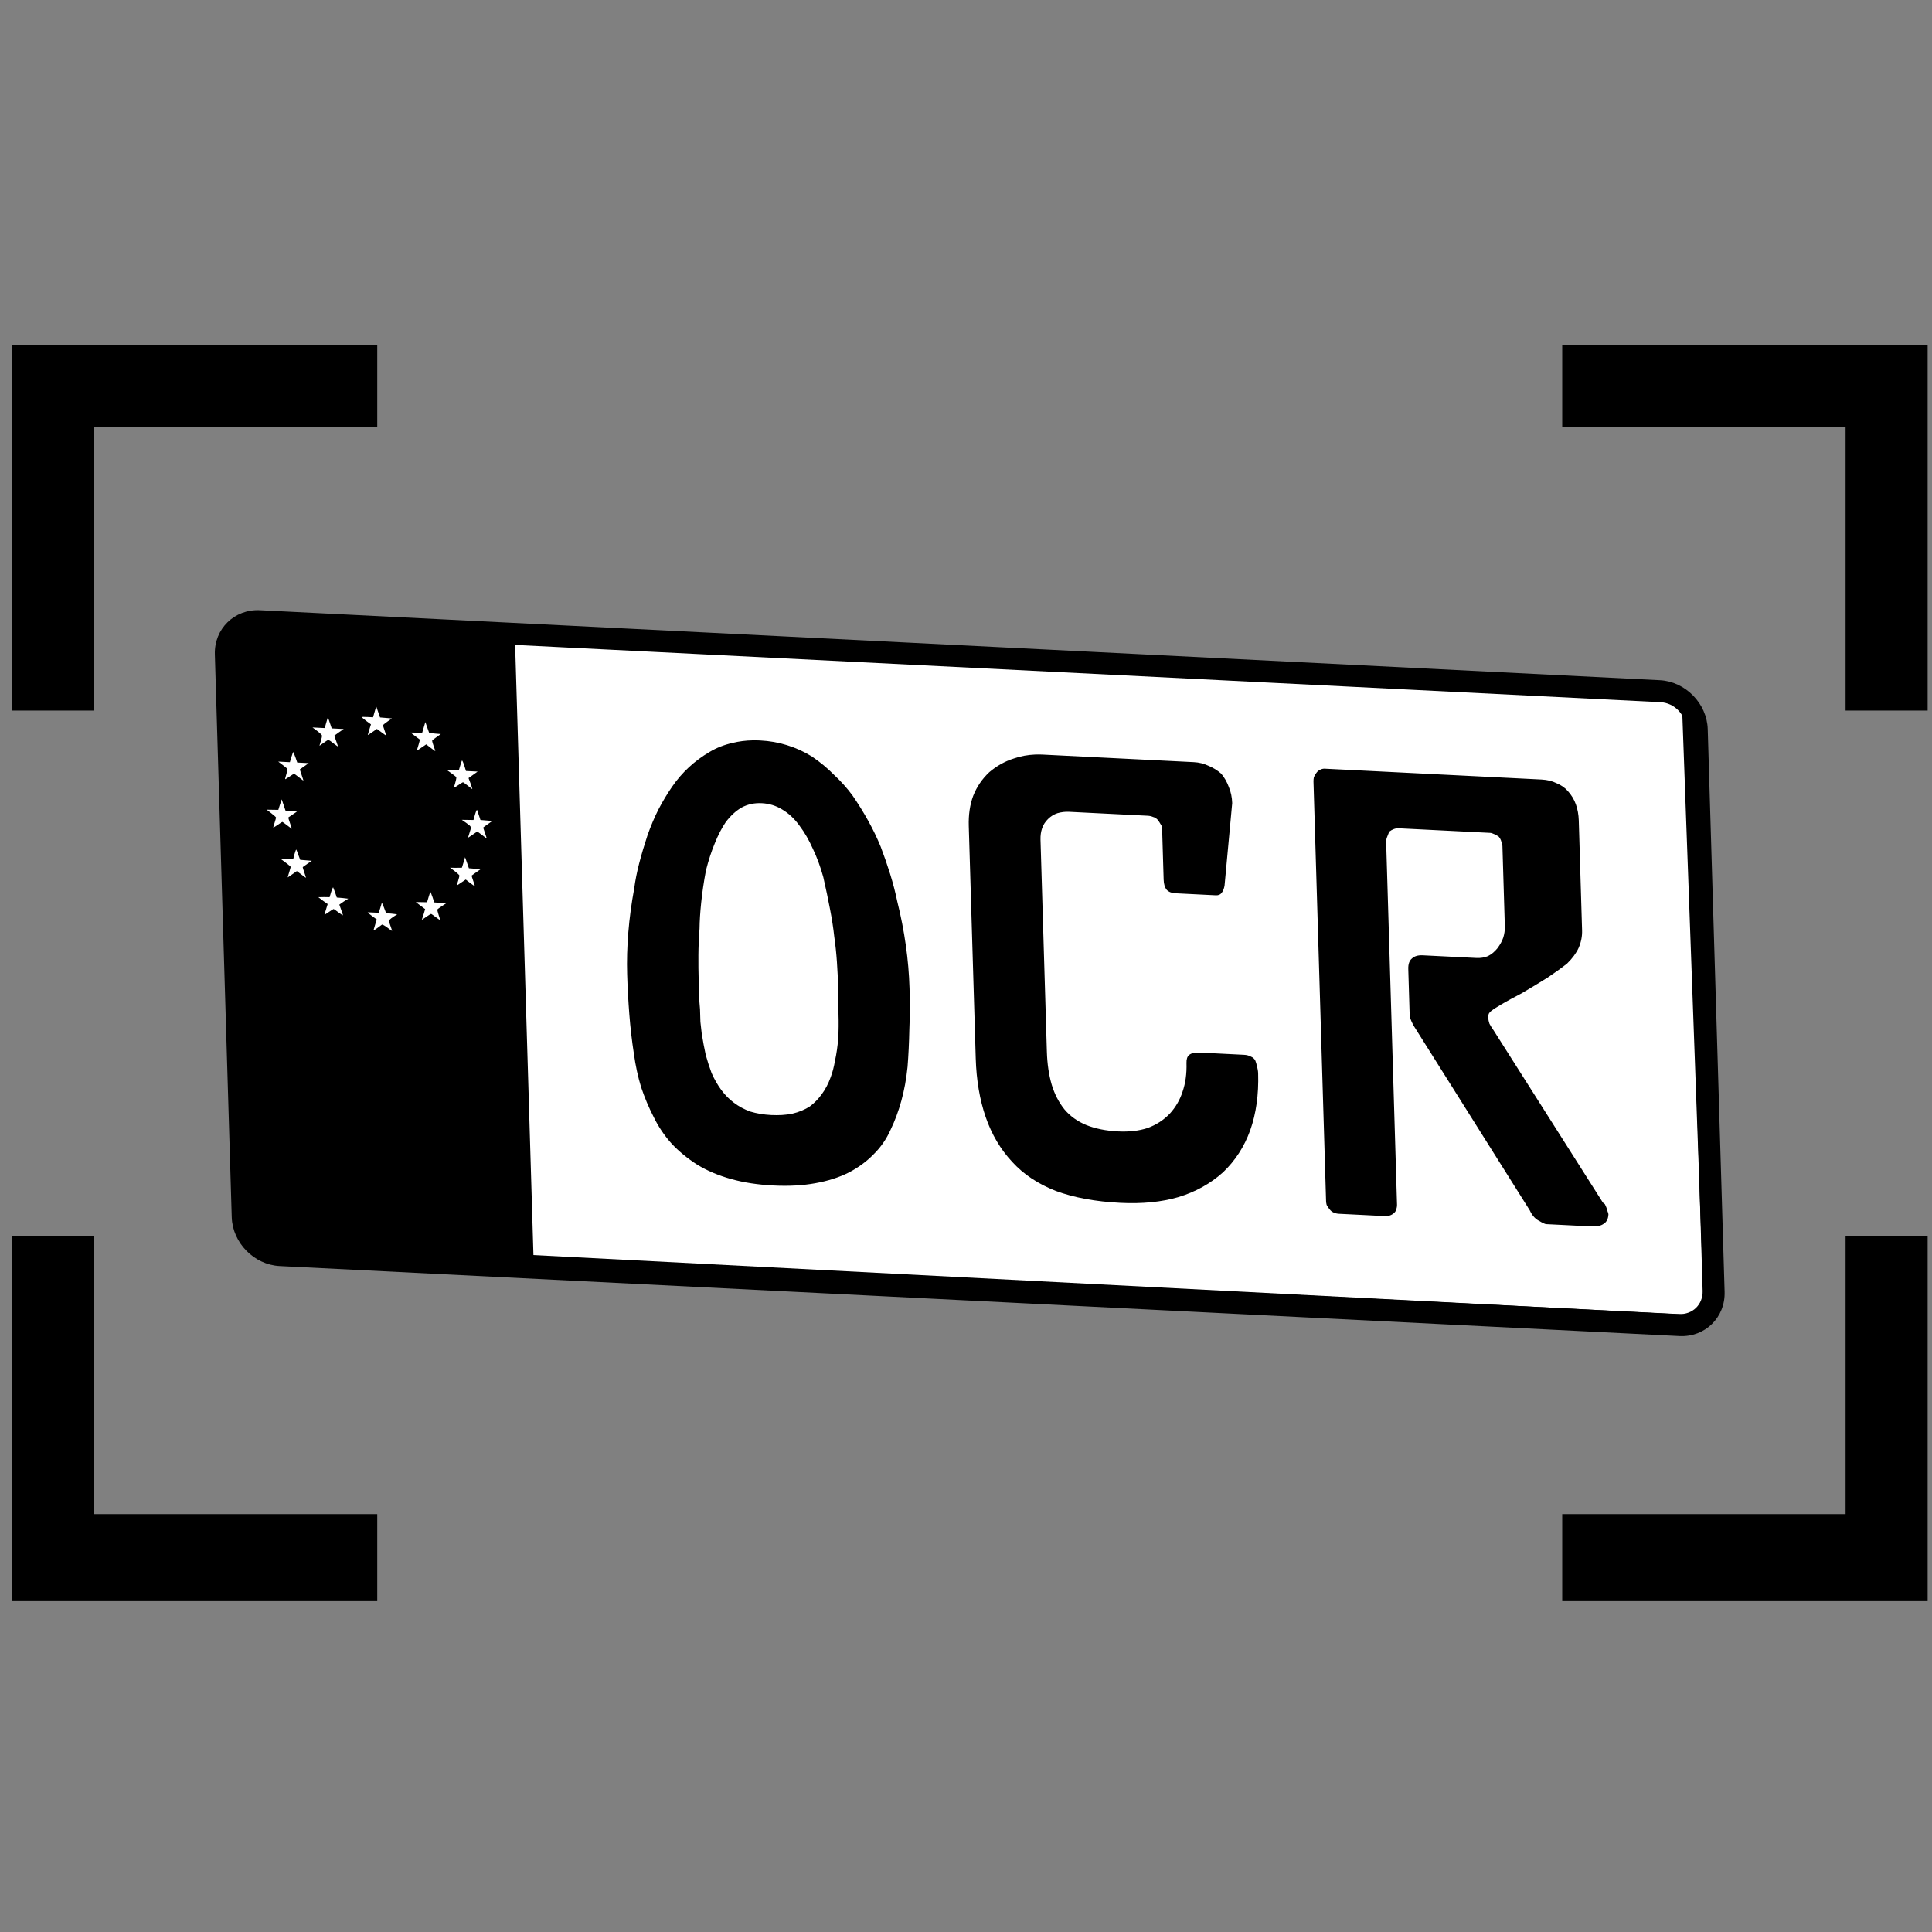 <?xml version="1.0" encoding="UTF-8" standalone="no"?>
<!-- Created with Inkscape (http://www.inkscape.org/) -->

<svg
   xmlns:dc="http://purl.org/dc/elements/1.1/"
   xmlns:cc="http://creativecommons.org/ns#"
   xmlns:rdf="http://www.w3.org/1999/02/22-rdf-syntax-ns#"
   xmlns:svg="http://www.w3.org/2000/svg"
   xmlns="http://www.w3.org/2000/svg"
   xmlns:xlink="http://www.w3.org/1999/xlink"
   xmlns:sodipodi="http://sodipodi.sourceforge.net/DTD/sodipodi-0.dtd"
   xmlns:inkscape="http://www.inkscape.org/namespaces/inkscape"
   width="125.082mm"
   height="125.082mm"
   viewBox="0 0 125.082 125.082"
   version="1.1"
   id="svg8"
   inkscape:export-filename="C:\Users\jherwig\Downloads\ALPR_1024.png"
   inkscape:export-xdpi="207.94"
   inkscape:export-ydpi="207.94"
   inkscape:version="0.92.1 r15371"
   sodipodi:docname="ALPR-scan.svg">
  <rect x="0" y="0" width="125.082" height="125.082" fill="#808080" stroke="none"/>
  <defs
     id="defs2">
    <linearGradient
       y2="57.636"
       x2="56.909"
       y1="98.909"
       x1="54.909"
       gradientTransform="matrix(8.139,0,0,8.209,43.863,-237.138)"
       gradientUnits="userSpaceOnUse"
       id="linearGradient3860"
       xlink:href="#linearGradient3802-1"
       inkscape:collect="always" />
    <linearGradient
       id="linearGradient3802-1"
       inkscape:collect="always">
      <stop
         id="stop3804-7"
         offset="0"
         style="stop-color:#2d2d2d;stop-opacity:1" />
      <stop
         id="stop3806-4"
         offset="1"
         style="stop-color:#b0b0b0;stop-opacity:1" />
    </linearGradient>
    <inkscape:perspective
       id="perspective2526"
       inkscape:persp3d-origin="405 : 180 : 1"
       inkscape:vp_z="810 : 270 : 1"
       inkscape:vp_y="0 : 1000 : 0"
       inkscape:vp_x="0 : 270 : 1"
       sodipodi:type="inkscape:persp3d" />
    <g
       id="s">
      <g
         id="c">
        <path
           inkscape:connector-curvature="0"
           transform="matrix(0.951,0.309,-0.309,0.951,0,-1)"
           d="M 0,0 0,1 0.5,1 0,0 z"
           id="t" />
        <use
           height="540"
           width="810"
           y="0"
           x="0"
           id="use2493"
           transform="scale(-1,1)"
           xlink:href="#t" />
      </g>
      <g
         id="a">
        <use
           height="540"
           width="810"
           y="0"
           x="0"
           id="use2496"
           transform="matrix(0.309,0.951,-0.951,0.309,0,0)"
           xlink:href="#c" />
        <use
           height="540"
           width="810"
           y="0"
           x="0"
           id="use2498"
           transform="matrix(-0.809,0.588,-0.588,-0.809,0,0)"
           xlink:href="#c" />
      </g>
      <use
         height="540"
         width="810"
         y="0"
         x="0"
         id="use2500"
         transform="scale(-1,1)"
         xlink:href="#a" />
    </g>
    <inkscape:perspective
       sodipodi:type="inkscape:persp3d"
       inkscape:vp_x="0 : 526.18109 : 1"
       inkscape:vp_y="0 : 1000 : 0"
       inkscape:vp_z="744.09448 : 526.18109 : 1"
       inkscape:persp3d-origin="372.04724 : 350.78739 : 1"
       id="perspective2592" />
    <inkscape:perspective
       sodipodi:type="inkscape:persp3d"
       inkscape:vp_x="0 : 526.18109 : 1"
       inkscape:vp_y="0 : 1000 : 0"
       inkscape:vp_z="744.09448 : 526.18109 : 1"
       inkscape:persp3d-origin="372.04724 : 350.78739 : 1"
       id="perspective2690" />
    <inkscape:perspective
       sodipodi:type="inkscape:persp3d"
       inkscape:vp_x="0 : 526.18109 : 1"
       inkscape:vp_y="0 : 1000 : 0"
       inkscape:vp_z="744.09448 : 526.18109 : 1"
       inkscape:persp3d-origin="372.04724 : 350.78739 : 1"
       id="perspective3833" />
  </defs>
  <sodipodi:namedview
     id="base"
     pagecolor="#ffffff"
     bordercolor="#666666"
     borderopacity="1.0"
     inkscape:pageopacity="0.0"
     inkscape:pageshadow="2"
     inkscape:zoom="1.2171423"
     inkscape:cx="339.52165"
     inkscape:cy="311.5847"
     inkscape:document-units="mm"
     inkscape:current-layer="layer1"
     showgrid="false"
     fit-margin-top="0"
     fit-margin-left="0"
     fit-margin-right="0"
     fit-margin-bottom="0"
     inkscape:window-width="1920"
     inkscape:window-height="1017"
     inkscape:window-x="1912"
     inkscape:window-y="-8"
     inkscape:window-maximized="1" />
  <g
     inkscape:label="Ebene 1"
     inkscape:groupmode="layer"
     id="layer1"
     transform="translate(9.078,-186.745)">
    <path
       style="fill:#ffffff;stroke:#000000;stroke-width:0.291px;stroke-linecap:butt;stroke-linejoin:miter;stroke-opacity:1"
       d="m 7.702,226.896 92.24,4.935 1.46,40.241 -92.432,-4.778 z"
       id="path4535"
       inkscape:connector-curvature="0"
       sodipodi:nodetypes="ccccc" />
    <path
       style="opacity:1;fill:#000000;fill-opacity:1;stroke:none;stroke-width:4.584;stroke-miterlimit:4;stroke-dasharray:none;stroke-opacity:1"
       d="M 2.889 84.316 L 2.889 173.594 L 22.941 173.594 L 22.941 104.369 L 92.166 104.369 L 92.166 84.316 L 2.889 84.316 z M 381.666 84.316 L 381.666 104.369 L 450.893 104.369 L 450.893 173.594 L 470.943 173.594 L 470.943 84.316 L 381.666 84.316 z M 63.521 149.08 C 57.27 148.768 52.305 153.631 52.492 159.883 L 56.617 297.371 C 56.805 303.623 62.076 308.998 68.328 309.311 L 410.311 326.41 C 416.563 326.723 421.527 321.859 421.34 315.607 L 417.215 178.119 C 417.027 171.867 411.756 166.492 405.504 166.18 L 63.521 149.08 z M 125.852 157.561 L 405.664 171.551 C 409.034 171.719 411.743 174.48 411.844 177.85 L 415.969 315.34 C 416.07 318.709 413.518 321.208 410.148 321.039 L 130.338 307.049 L 125.852 157.561 z M 91.916 172.58 L 92.383 173.93 L 92.85 175.279 L 94.273 175.398 L 95.746 175.52 L 94.68 176.271 C 94.076 176.682 93.567 177.108 93.57 177.209 C 93.573 177.309 93.773 177.921 93.99 178.557 C 94.208 179.192 94.373 179.695 94.355 179.713 C 94.338 179.728 93.805 179.362 93.195 178.896 L 92.082 178.082 L 91.199 178.701 C 90.283 179.341 89.854 179.621 89.852 179.535 C 89.851 179.505 90.023 178.915 90.238 178.227 L 90.627 176.969 L 89.514 176.154 C 88.905 175.699 88.401 175.26 88.395 175.199 C 88.388 175.138 89.006 175.135 89.768 175.172 L 91.143 175.24 L 91.529 173.887 L 91.916 172.58 z M 80.105 175.211 L 80.572 176.561 L 81.041 177.957 L 82.512 178.031 L 83.982 178.105 L 82.822 178.9 L 81.664 179.742 L 82.129 181.043 C 82.388 181.76 82.595 182.363 82.596 182.393 C 82.597 182.423 82.145 182.124 81.629 181.729 C 80.155 180.6 80.316 180.619 79.295 181.328 C 78.794 181.675 78.327 182.005 78.229 182.08 C 77.992 182.26 78 182.274 78.387 181.047 C 78.571 180.464 78.684 179.873 78.68 179.734 C 78.676 179.59 78.177 179.093 77.508 178.586 L 76.346 177.723 L 77.863 177.799 L 79.334 177.873 L 79.719 176.52 L 80.105 175.211 z M 103.92 176.402 L 104.387 177.752 L 104.852 179.053 L 106.277 179.219 L 107.701 179.338 L 106.635 180.09 C 106.038 180.495 105.569 180.89 105.572 180.984 C 105.575 181.079 105.724 181.678 105.943 182.281 C 106.163 182.885 106.355 183.419 106.357 183.486 C 106.359 183.554 105.868 183.201 105.246 182.721 L 104.131 181.857 L 103.156 182.52 C 101.809 183.446 101.77 183.493 101.896 183.166 C 102.057 182.749 102.615 180.717 102.58 180.691 C 102.563 180.676 102.036 180.294 101.418 179.828 L 100.303 178.967 L 101.725 178.988 L 103.145 179.012 L 103.533 177.705 L 103.92 176.402 z M 183.91 180.871 C 182.189 180.903 180.539 181.114 178.961 181.506 C 176.933 181.954 175.072 182.685 173.375 183.699 C 171.524 184.784 169.834 186.034 168.307 187.449 C 166.779 188.864 165.415 190.444 164.211 192.189 C 163.007 193.935 161.885 195.802 160.846 197.791 C 159.883 199.705 159.003 201.781 158.207 204.018 C 157.415 206.412 156.737 208.693 156.174 210.863 C 155.611 213.033 155.203 215.093 154.947 217.043 C 154.272 220.699 153.791 224.287 153.504 227.805 C 153.217 231.323 153.122 234.733 153.221 238.035 C 153.317 241.259 153.496 244.524 153.752 247.834 C 154.006 251.065 154.376 254.263 154.863 257.428 C 155.265 260.352 155.858 263.089 156.641 265.641 C 157.502 268.196 158.517 270.603 159.684 272.859 C 160.855 275.273 162.333 277.466 164.119 279.439 C 165.903 281.334 167.995 283.047 170.396 284.58 C 172.795 286.035 175.538 287.192 178.625 288.053 C 181.712 288.914 185.144 289.44 188.918 289.629 C 192.692 289.818 196.1 289.634 199.145 289.08 C 202.268 288.53 205.029 287.646 207.426 286.432 C 209.744 285.213 211.741 283.743 213.416 282.021 C 215.17 280.304 216.562 278.294 217.592 275.99 C 218.626 273.844 219.499 271.493 220.207 268.938 C 220.915 266.382 221.421 263.62 221.725 260.652 C 221.952 257.759 222.097 254.744 222.16 251.607 C 222.299 248.396 222.315 245.022 222.209 241.484 C 222.103 237.947 221.802 234.438 221.305 230.959 C 220.805 227.401 220.109 223.835 219.217 220.258 C 218.758 218.037 218.181 215.809 217.486 213.576 C 216.791 211.343 216.018 209.108 215.166 206.867 C 214.319 204.784 213.312 202.691 212.15 200.592 C 210.988 198.493 209.71 196.429 208.314 194.396 C 207.005 192.604 205.502 190.918 203.807 189.342 C 202.187 187.691 200.376 186.188 198.373 184.832 C 196.453 183.637 194.422 182.711 192.283 182.055 C 190.223 181.402 188.013 181.016 185.654 180.898 C 185.065 180.869 184.484 180.861 183.91 180.871 z M 71.6 183.738 C 71.638 183.671 71.899 184.202 72.156 184.949 L 72.623 186.299 L 74 186.367 L 75.422 186.439 L 74.311 187.236 C 73.708 187.656 73.242 187.971 73.242 187.988 C 73.243 188.003 73.455 188.649 73.711 189.385 C 73.967 190.12 74.143 190.724 74.131 190.732 C 74.119 190.744 73.643 190.379 73.064 189.922 C 72.486 189.464 71.944 189.064 71.854 189.055 C 71.763 189.047 71.23 189.382 70.691 189.756 C 70.153 190.13 69.702 190.402 69.668 190.367 C 69.634 190.329 69.766 189.788 69.963 189.15 C 70.16 188.512 70.258 187.917 70.207 187.836 C 70.156 187.754 69.632 187.313 69.041 186.877 L 67.975 186.066 L 69.398 186.139 L 70.82 186.209 L 71.166 185.041 C 71.365 184.386 71.562 183.806 71.6 183.738 z M 252.906 184.342 C 251.083 184.413 249.356 184.731 247.725 185.297 C 245.547 185.973 243.538 187.09 241.701 188.646 C 239.945 190.286 238.629 192.222 237.754 194.455 C 236.955 196.613 236.597 199.067 236.68 201.818 L 238.381 258.543 C 238.541 263.889 239.353 268.679 240.814 272.912 C 242.276 277.146 244.427 280.786 247.266 283.832 C 250.026 286.875 253.59 289.251 257.959 290.961 C 262.404 292.596 267.653 293.565 273.707 293.867 C 279.053 294.135 283.788 293.666 287.912 292.459 C 292.113 291.178 295.741 289.16 298.799 286.408 C 301.775 283.574 303.99 280.152 305.439 276.143 C 306.887 272.054 307.533 267.415 307.377 262.227 C 307.36 261.676 307.266 261.123 307.092 260.564 C 306.997 260.01 306.864 259.534 306.695 259.133 C 306.445 258.649 306.082 258.316 305.605 258.135 C 305.127 257.875 304.572 257.731 303.943 257.699 L 292.977 257.15 C 291.876 257.095 291.058 257.29 290.521 257.734 C 290.062 258.104 289.845 258.76 289.873 259.703 C 289.951 262.298 289.629 264.637 288.906 266.721 C 288.26 268.729 287.216 270.521 285.771 272.098 C 284.249 273.67 282.439 274.835 280.342 275.594 C 278.243 276.274 275.857 276.548 273.184 276.414 C 270.196 276.265 267.59 275.742 265.365 274.846 C 263.219 273.953 261.454 272.688 260.07 271.049 C 258.684 269.331 257.643 267.315 256.945 265.004 C 256.246 262.614 255.851 259.925 255.762 256.938 L 254.207 205.168 C 254.176 204.146 254.305 203.21 254.594 202.361 C 254.882 201.512 255.37 200.752 256.057 200.08 C 256.743 199.408 257.514 198.935 258.369 198.664 C 259.303 198.397 260.242 198.287 261.186 198.334 L 280.408 199.295 C 280.88 199.319 281.315 199.419 281.713 199.596 C 282.108 199.694 282.467 199.908 282.791 200.238 C 283.117 200.647 283.365 201.014 283.531 201.336 C 283.777 201.662 283.903 201.982 283.912 202.297 L 284.291 214.914 C 284.324 216.015 284.584 216.854 285.072 217.428 C 285.558 217.923 286.273 218.193 287.217 218.24 L 297.004 218.73 C 297.633 218.762 298.1 218.588 298.402 218.211 C 298.781 217.759 299.038 217.144 299.172 216.365 L 301.039 196.205 C 300.997 194.79 300.722 193.482 300.215 192.279 C 299.786 191.08 299.164 189.989 298.35 189.006 C 297.383 188.173 296.343 187.532 295.23 187.084 C 294.116 186.557 292.93 186.262 291.672 186.199 L 254.762 184.354 C 254.133 184.322 253.514 184.318 252.906 184.342 z M 112.869 185.801 C 112.927 185.741 113.185 186.273 113.426 187.014 L 113.846 188.361 L 115.27 188.432 L 116.691 188.502 L 115.58 189.299 C 114.97 189.717 114.466 190.076 114.467 190.096 C 114.467 190.111 114.717 190.722 114.98 191.449 C 115.244 192.177 115.42 192.78 115.4 192.795 C 115.381 192.81 114.912 192.442 114.334 191.984 C 113.756 191.527 113.214 191.128 113.123 191.119 C 113.033 191.112 112.5 191.444 111.961 191.818 C 111.422 192.193 110.972 192.464 110.938 192.43 C 110.903 192.392 111.036 191.851 111.232 191.213 C 111.429 190.575 111.53 189.939 111.475 189.852 C 111.42 189.764 110.89 189.368 110.311 188.941 L 109.246 188.178 L 110.668 188.201 L 112.09 188.223 L 112.434 187.057 C 112.615 186.422 112.811 185.863 112.869 185.801 z M 323.631 187.797 C 323.238 187.777 322.847 187.876 322.461 188.092 C 322.151 188.233 321.885 188.455 321.658 188.758 C 321.356 189.135 321.13 189.517 320.984 189.902 C 320.918 190.291 320.889 190.643 320.898 190.957 L 323.973 293.438 C 323.982 293.752 324.031 294.068 324.119 294.387 C 324.286 294.709 324.533 295.074 324.859 295.482 C 325.105 295.809 325.426 296.061 325.824 296.238 C 326.222 296.416 326.657 296.516 327.129 296.539 L 338.332 297.1 C 338.804 297.123 339.233 297.065 339.621 296.928 C 340.009 296.79 340.357 296.572 340.662 296.273 C 340.891 296.049 341.04 295.781 341.109 295.471 C 341.255 295.085 341.32 294.696 341.309 294.303 L 338.645 205.504 C 338.637 205.268 338.708 204.957 338.854 204.572 C 338.999 204.187 339.181 203.726 339.4 203.188 C 339.784 202.893 340.17 202.677 340.559 202.539 C 340.947 202.401 341.337 202.341 341.73 202.361 L 364.018 203.477 C 364.332 203.492 364.65 203.587 364.969 203.76 C 365.286 203.854 365.685 204.07 366.166 204.408 C 366.492 204.817 366.701 205.22 366.791 205.617 C 366.96 206.018 367.049 206.375 367.059 206.689 L 367.648 226.383 C 367.674 227.248 367.546 228.145 367.26 229.072 C 366.971 229.921 366.486 230.799 365.807 231.707 C 365.125 232.536 364.36 233.165 363.51 233.594 C 362.657 233.944 361.719 234.094 360.697 234.043 L 347.605 233.389 C 346.426 233.33 345.532 233.598 344.922 234.195 C 344.309 234.714 344.021 235.565 344.057 236.744 L 344.375 247.357 C 344.387 247.751 344.44 248.223 344.535 248.777 C 344.707 249.257 344.96 249.82 345.293 250.465 L 373.732 295.689 C 374.068 296.413 374.439 296.98 374.844 297.393 C 375.249 297.805 375.649 298.1 376.047 298.277 C 376.447 298.533 376.766 298.707 377.004 298.797 C 377.323 298.97 377.562 299.061 377.719 299.068 L 388.922 299.629 C 390.18 299.692 391.155 299.466 391.846 298.951 C 392.539 298.515 392.909 297.747 392.955 296.65 C 392.95 296.493 392.862 296.213 392.693 295.812 C 392.601 295.337 392.388 294.777 392.055 294.133 C 391.976 294.129 391.895 294.086 391.814 294.004 C 391.733 293.921 391.653 293.838 391.572 293.756 L 364.875 251.68 C 364.465 251.11 364.137 250.581 363.887 250.098 C 363.715 249.618 363.622 249.144 363.607 248.672 C 363.598 248.357 363.628 248.045 363.697 247.734 C 363.845 247.428 364.073 247.164 364.381 246.943 C 364.841 246.574 365.688 246.028 366.922 245.305 C 368.156 244.581 369.739 243.719 371.672 242.717 C 374.14 241.27 376.299 239.964 378.148 238.801 C 379.995 237.559 381.57 236.421 382.873 235.387 C 384.169 234.117 385.112 232.83 385.701 231.525 C 386.288 230.142 386.56 228.741 386.518 227.326 L 385.711 200.439 C 385.668 199.024 385.432 197.717 385.004 196.518 C 384.575 195.319 383.915 194.227 383.021 193.24 C 382.29 192.419 381.37 191.784 380.258 191.336 C 379.222 190.813 377.995 190.516 376.58 190.445 L 323.631 187.797 z M 68.82 195.299 L 69.287 196.648 L 69.756 198.045 L 71.18 198.162 L 72.557 198.279 L 71.582 198.941 C 71.035 199.317 70.53 199.648 70.467 199.689 C 70.403 199.733 70.578 200.353 70.842 201.082 C 71.106 201.811 71.308 202.45 71.309 202.479 C 71.309 202.509 70.813 202.144 70.195 201.666 C 69.577 201.188 69.039 200.804 68.984 200.801 C 68.93 200.798 68.403 201.13 67.824 201.547 C 67.245 201.963 66.754 202.225 66.752 202.156 C 66.75 202.088 66.912 201.574 67.096 200.99 C 67.28 200.407 67.441 199.83 67.438 199.729 C 67.434 199.627 66.894 199.153 66.27 198.676 L 65.154 197.814 L 66.576 197.836 L 67.998 197.859 L 68.387 196.6 L 68.82 195.299 z M 186.115 196.229 C 187.923 196.319 189.588 196.834 191.107 197.773 C 192.706 198.717 194.119 200.044 195.348 201.754 C 196.574 203.385 197.65 205.245 198.576 207.332 C 199.581 209.423 200.436 211.742 201.141 214.289 C 201.774 217.068 202.323 219.688 202.789 222.145 C 203.253 224.523 203.594 226.737 203.812 228.789 C 204.11 230.845 204.33 232.936 204.473 235.062 C 204.613 237.111 204.712 239.157 204.773 241.201 C 204.842 243.481 204.868 245.68 204.854 247.799 C 204.915 249.843 204.896 251.805 204.795 253.684 C 204.62 255.716 204.36 257.508 204.014 259.061 C 203.746 260.617 203.395 261.973 202.959 263.129 C 202.38 264.748 201.636 266.164 200.73 267.375 C 199.901 268.511 198.95 269.483 197.875 270.293 C 196.643 271.095 195.209 271.691 193.572 272.08 C 192.012 272.395 190.287 272.504 188.4 272.41 C 186.592 272.32 184.897 272.038 183.312 271.566 C 181.805 271.02 180.447 270.285 179.242 269.361 C 178.118 268.52 177.105 267.488 176.205 266.266 C 175.305 265.043 174.519 263.67 173.846 262.145 C 173.334 260.784 172.856 259.309 172.416 257.717 C 172.052 256.05 171.726 254.306 171.436 252.486 C 171.329 251.539 171.222 250.592 171.115 249.645 L 171.023 246.578 C 170.912 245.474 170.838 244.332 170.803 243.152 C 170.767 241.973 170.731 240.754 170.693 239.496 C 170.634 237.531 170.612 235.49 170.627 233.371 C 170.642 231.252 170.734 229.098 170.904 226.908 C 170.926 225.025 171.059 222.913 171.303 220.57 C 171.544 218.149 171.935 215.499 172.477 212.621 C 173.109 210.141 173.827 207.94 174.633 206.018 C 175.436 204.017 176.327 202.294 177.305 200.852 C 178.513 199.263 179.812 198.073 181.201 197.279 C 182.669 196.489 184.307 196.138 186.115 196.229 z M 116.547 197.871 L 116.547 197.875 C 116.595 197.998 116.809 198.608 117.014 199.223 L 117.379 200.332 L 118.803 200.449 L 120.275 200.57 L 119.162 201.367 C 118.555 201.786 118.049 202.154 118.051 202.211 C 118.053 202.27 118.261 202.895 118.52 203.609 C 118.797 204.374 118.95 204.88 118.84 204.809 C 118.737 204.742 118.185 204.317 117.627 203.895 L 116.609 203.135 L 116.238 203.398 C 116.026 203.544 115.49 203.91 115.078 204.193 L 114.336 204.678 L 114.639 203.699 C 115.208 201.882 115.28 202.064 113.992 201.109 L 112.83 200.293 L 114.252 200.314 L 115.674 200.338 L 116.059 198.984 C 116.275 198.252 116.499 197.748 116.547 197.871 z M 72.361 207.553 C 72.405 207.554 72.63 208.116 72.873 208.811 L 73.336 210.064 L 74.762 210.184 L 76.186 210.303 L 75.072 211.051 C 74.481 211.456 73.987 211.825 73.959 211.848 C 73.931 211.87 74.111 212.497 74.379 213.242 C 74.647 213.987 74.797 214.506 74.699 214.443 C 74.602 214.379 74.092 214 73.537 213.58 L 72.52 212.818 L 71.453 213.57 C 70.86 213.989 70.318 214.366 70.293 214.365 C 70.268 214.364 70.433 213.805 70.635 213.15 C 70.836 212.495 71.018 211.88 71.02 211.797 C 71.022 211.713 70.484 211.263 69.854 210.791 L 68.691 209.928 L 70.16 209.953 L 71.627 209.932 L 71.924 208.762 C 72.108 208.107 72.318 207.552 72.361 207.553 z M 113.625 209.428 L 114.092 210.777 L 114.559 212.127 L 115.984 212.244 L 117.408 212.363 L 116.342 213.115 C 115.75 213.52 115.257 213.89 115.229 213.912 C 115.201 213.935 115.381 214.561 115.648 215.307 C 115.916 216.052 116.066 216.568 115.969 216.506 C 115.871 216.442 115.314 216.061 114.76 215.641 L 113.789 214.881 L 112.676 215.631 C 112.081 216.05 111.607 216.356 111.605 216.289 C 111.603 216.222 111.765 215.705 111.949 215.121 C 112.133 214.538 112.247 213.994 112.244 213.904 C 112.241 213.814 111.754 213.326 111.123 212.854 L 109.961 211.99 L 111.383 212.014 L 112.85 211.99 L 113.238 210.73 L 113.625 209.428 z M 81.385 216.789 C 81.391 216.791 81.396 216.802 81.402 216.816 C 81.452 216.94 81.695 217.552 81.916 218.168 L 82.281 219.275 L 83.658 219.391 L 85.084 219.559 L 83.969 220.26 L 82.902 221.012 L 83.367 222.314 C 83.622 223.019 83.817 223.582 83.785 223.613 C 83.753 223.647 83.25 223.333 82.674 222.895 C 82.098 222.457 81.575 222.081 81.512 222.078 C 81.449 222.075 80.938 222.405 80.396 222.781 C 79.486 223.414 79.283 223.509 79.279 223.389 C 79.279 223.366 79.453 222.808 79.666 222.129 L 80.055 220.869 L 78.895 220.053 L 77.779 219.193 L 79.152 219.166 L 80.525 219.189 L 80.912 217.881 C 81.077 217.327 81.265 216.926 81.355 216.814 L 81.354 216.812 C 81.369 216.793 81.378 216.787 81.385 216.789 z M 105.164 217.91 C 105.205 217.955 105.446 218.537 105.678 219.213 L 106.094 220.467 L 107.518 220.584 L 108.99 220.705 L 107.969 221.363 C 107.403 221.741 106.891 222.115 106.857 222.209 C 106.824 222.303 106.966 222.945 107.184 223.598 C 107.402 224.25 107.572 224.78 107.551 224.801 C 107.53 224.823 107.057 224.514 106.486 224.084 C 105.916 223.654 105.393 223.273 105.326 223.27 C 105.259 223.266 104.705 223.6 104.117 224.014 C 103.529 224.428 103.05 224.745 103.049 224.719 C 103.048 224.689 103.262 224.118 103.482 223.414 C 103.703 222.71 103.87 222.121 103.869 222.107 C 103.869 222.096 103.33 221.709 102.707 221.242 L 101.592 220.383 L 102.967 220.404 L 104.34 220.428 L 104.727 219.121 C 104.936 218.41 105.123 217.869 105.164 217.91 z M 93.264 220.629 C 93.303 220.51 93.555 221.007 93.818 221.746 L 94.332 223.1 L 95.662 223.213 L 97.039 223.377 L 96.018 224.035 C 95.46 224.411 95.002 224.851 95.004 224.979 C 95.007 225.106 95.202 225.676 95.422 226.279 C 95.641 226.882 95.811 227.41 95.787 227.434 C 95.763 227.456 95.239 227.085 94.627 226.619 C 94.011 226.15 93.407 225.833 93.326 225.891 C 93.246 225.948 92.794 226.293 92.307 226.645 C 91.342 227.342 91.183 227.405 91.324 227.021 C 91.375 226.883 91.541 226.292 91.711 225.715 L 92.057 224.643 L 90.943 223.83 C 90.335 223.378 89.829 222.96 89.826 222.92 C 89.823 222.878 90.407 222.902 91.154 222.939 L 92.529 223.008 L 92.875 221.936 C 93.063 221.34 93.224 220.748 93.264 220.629 z M 2.889 301.896 L 2.889 391.174 L 92.166 391.174 L 92.166 369.91 L 22.941 369.91 L 22.941 301.896 L 2.889 301.896 z M 450.893 301.896 L 450.893 369.91 L 430.277 369.91 L 381.666 369.91 L 381.666 391.174 L 470.943 391.174 L 470.943 301.896 L 450.893 301.896 z "
       transform="matrix(0.265,0,0,0.265,-9.078,186.745)"
       id="rect4485" />
  </g>
</svg>
